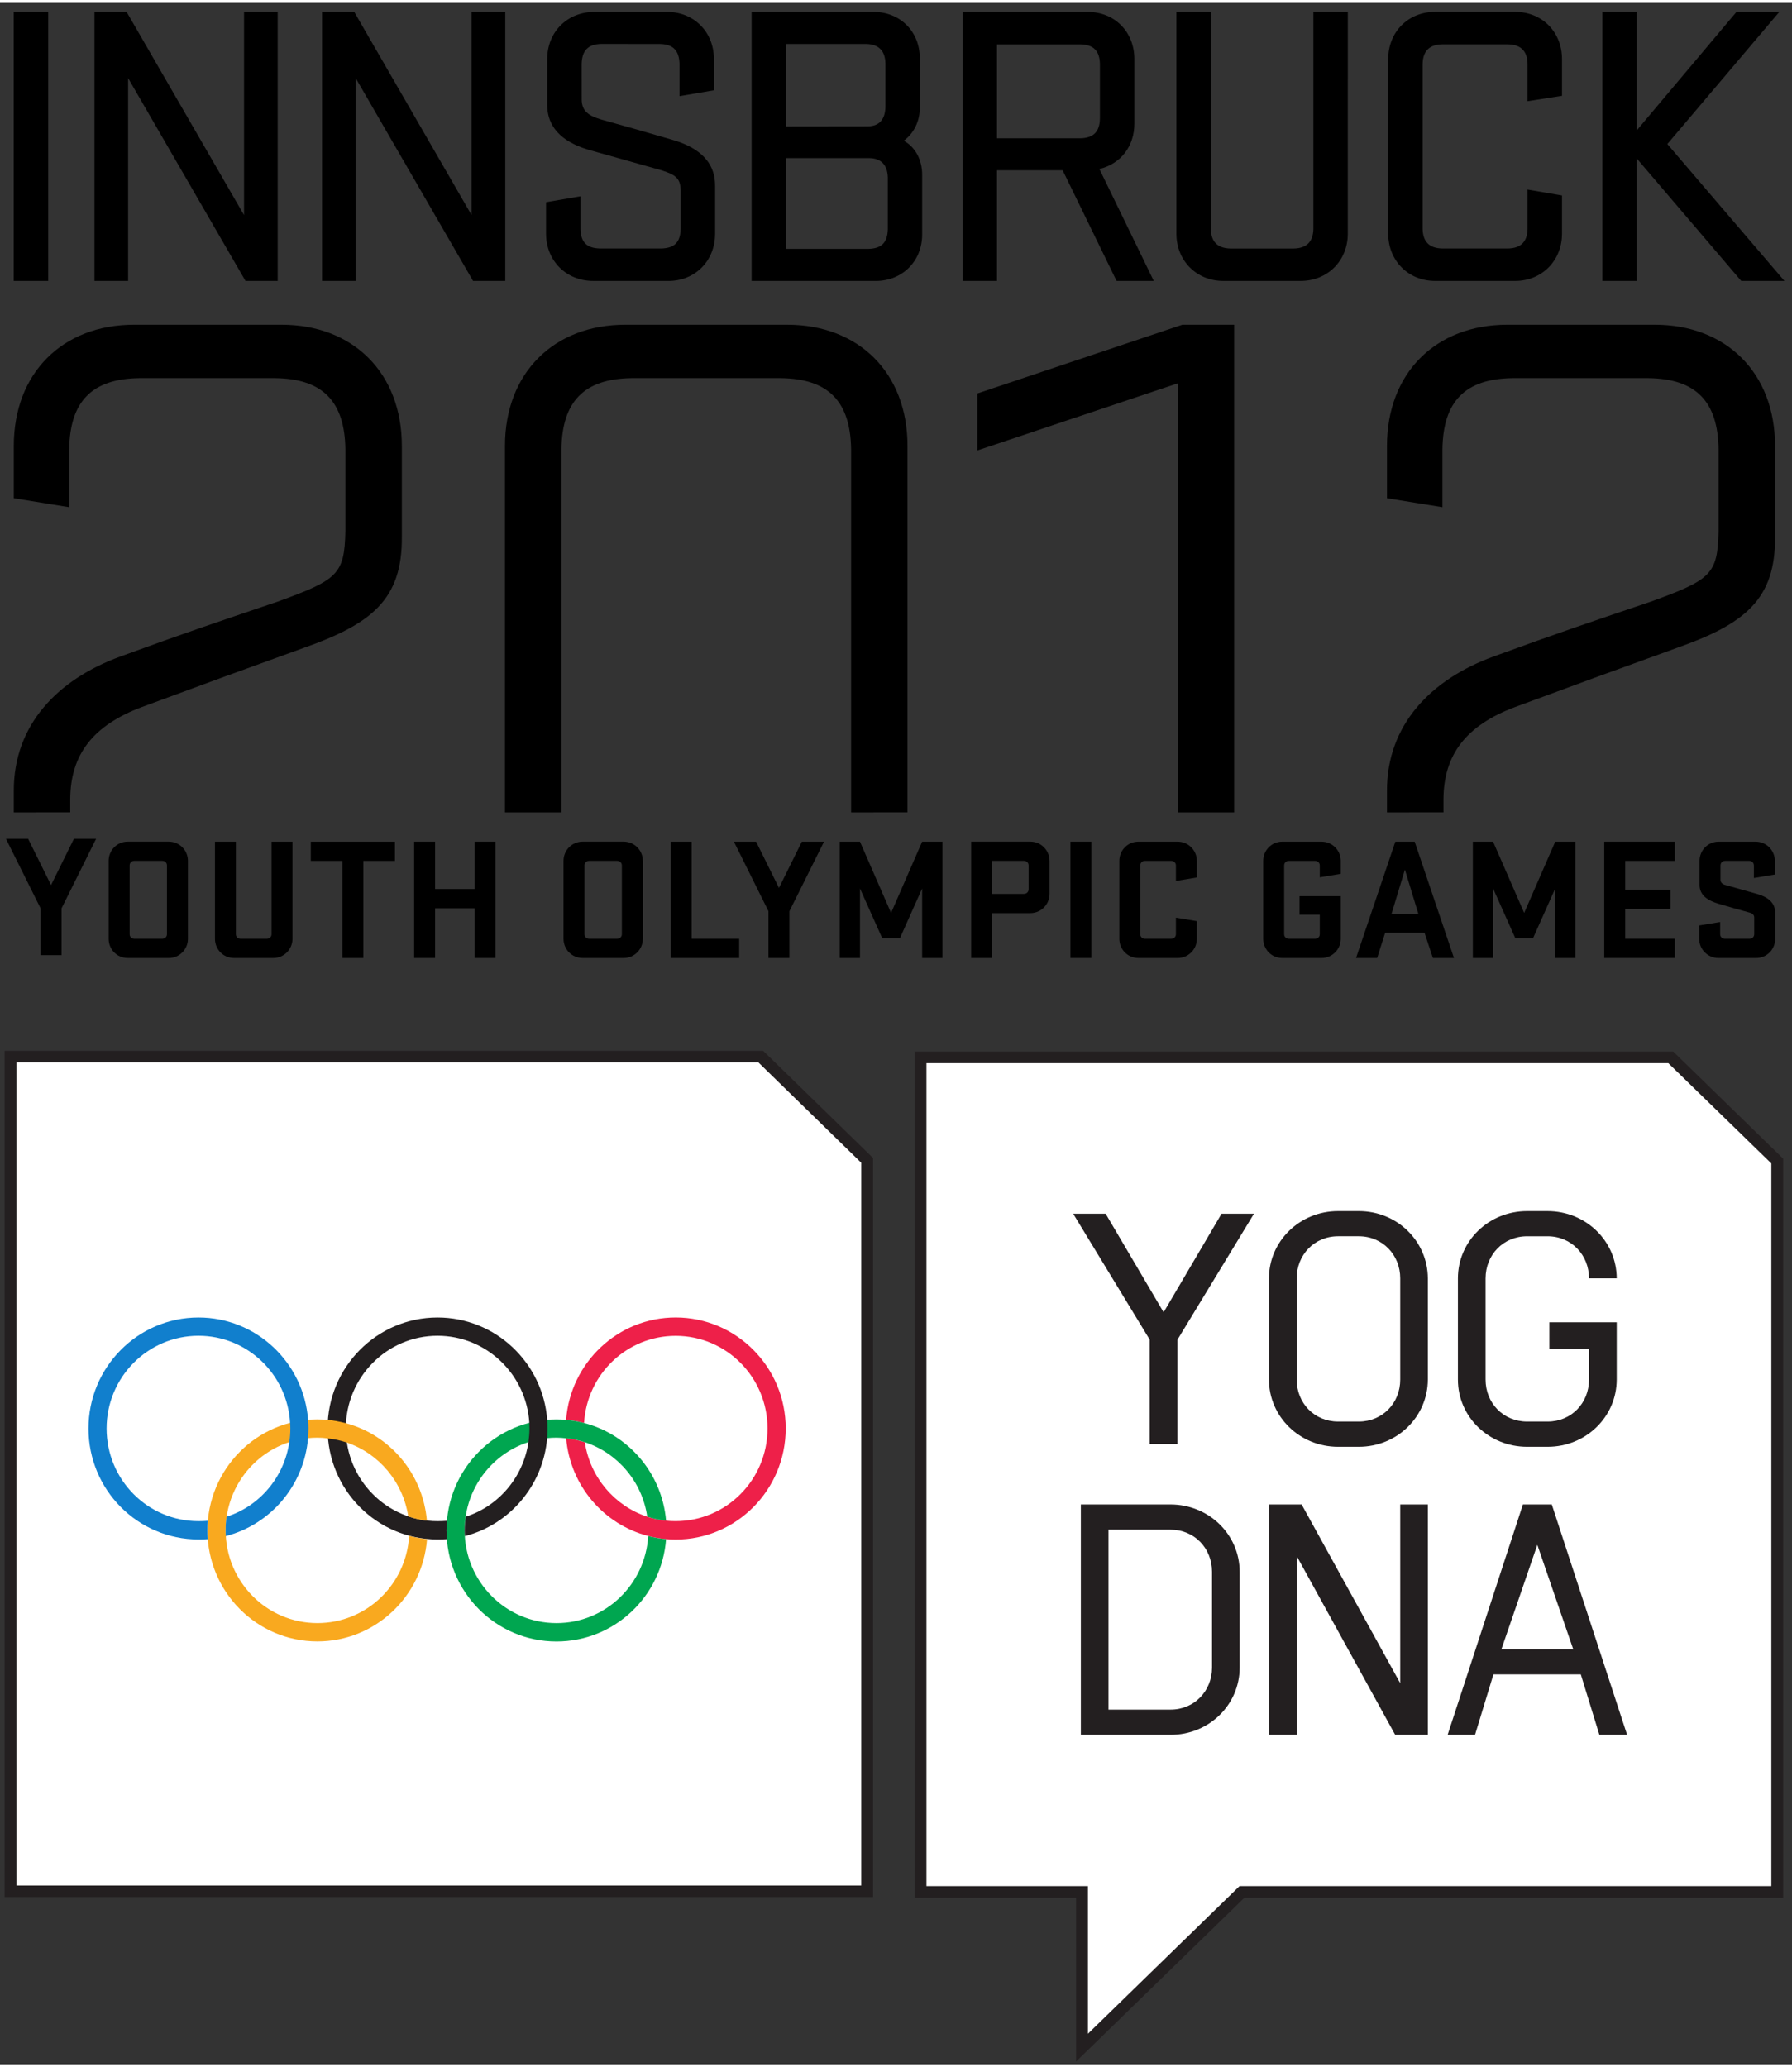 <svg height="339.608" viewBox="0 0 150 172.51" width="294.457" xmlns="http://www.w3.org/2000/svg" xmlns:xlink="http://www.w3.org/1999/xlink"><rect x="0" y="0" width="150" height="172.51" fill="#333333" stroke="none"/><clipPath id="a"><path d="m55.124 721.89h140.512v41.221h-140.512z"/></clipPath><clipPath id="b"><path d="m0 0h595.276v841.89h-595.276z"/></clipPath><path d="m0 0 .839 1.697h.814l-1.268-2.551v-1.717h-.769v1.717l-1.27 2.551h.813z" transform="matrix(2.281 0 0 -2.281 4.273 73.823)"/><g clip-path="url(#a)" transform="matrix(2.281 0 0 -2.281 -296.876 1741.274)"><path d="m0 0c0 .096-.077.167-.173.167h-1.025c-.096 0-.172-.071-.172-.167v-2.525c0-.096.076-.167.172-.167h1.025c.096 0 .173.071.173.167zm-2.14-2.692v2.859c0 .39.307.705.699.705h1.506c.391 0 .704-.315.704-.705v-2.859c0-.391-.313-.705-.704-.705h-1.506c-.392 0-.699.314-.699.705" transform="translate(136.279 731.739)"/><path d="m0 0h.769v-3.563c0-.391-.313-.705-.705-.705h-1.443c-.39 0-.697.314-.697.705v3.563h.768v-3.397c0-.096.077-.166.173-.166h.962c.095 0 .173.07.173.166z" transform="translate(140.116 732.61)"/><path d="m0 0h3.088v-.705h-1.159v-3.563h-.77v3.563h-1.159z" transform="translate(141.557 732.61)"/><path d="m0 0h-1.447v-1.826h-.769v4.268h.769v-1.736h1.447v1.736h.769v-4.268h-.769z" transform="translate(147.566 730.168)"/><path d="m0 0c0 .096-.076.167-.172.167h-1.026c-.096 0-.173-.071-.173-.167v-2.525c0-.096.077-.167.173-.167h1.026c.096 0 .172.071.172.167zm-2.141-2.692v2.859c0 .39.308.705.7.705h1.505c.392 0 .706-.315.706-.705v-2.859c0-.391-.314-.705-.706-.705h-1.505c-.392 0-.7.314-.7.705" transform="translate(152.972 731.739)"/><path d="m0 0h.768v-3.563h1.743v-.705h-2.511z" transform="translate(154.766 732.61)"/><path d="m0 0 .84 1.697h.814l-1.27-2.551v-1.717h-.769v1.717l-1.268 2.551h.814z" transform="translate(158.737 730.913)"/><path d="m0 0v-2.551h-.743v4.268h.743l1.141-2.614 1.14 2.614h.744v-4.268h-.744v2.551l-.813-1.82h-.654z" transform="translate(161.71 730.893)"/><path d="m0 0c0 .096-.077.167-.172.167h-1.167v-1.212h1.167c.095 0 .172.071.172.168zm-2.109.872h2.174c.389 0 .703-.315.703-.705v-1.212c0-.39-.314-.705-.703-.705h-1.404v-1.647h-.77z" transform="translate(167.898 731.739)"/><path d="m170.202 728.342h-.768v4.268h.768z"/><path d="m0 0 .769-.128v-.647c0-.391-.315-.705-.705-.705h-1.442c-.391 0-.698.314-.698.705v2.858c0 .39.307.705.698.705h1.442c.39 0 .705-.315.705-.705v-.608l-.769-.129v.57c0 .097-.077.167-.173.167h-.962c-.096 0-.173-.07-.173-.167v-2.525c0-.096.077-.166.173-.166h.962c.096 0 .173.07.173.166z" transform="translate(173.304 729.822)"/><path d="m0 0h1.514v-1.563c0-.391-.314-.705-.706-.705h-1.443c-.389 0-.696.314-.696.705v2.858c0 .39.307.705.696.705h1.443c.392 0 .706-.315.706-.705v-.474l-.77-.129v.436c0 .097-.076.167-.173.167h-.961c-.096 0-.173-.07-.173-.167v-2.525c0-.096.077-.166.173-.166h.961c.097 0 .173.07.173.166v.718h-.744z" transform="translate(177.839 730.61)"/><path d="m0 0h.987l-.495 1.628zm2.293-1.615h-.774l-.308.929h-1.442l-.295-.929h-.775l1.442 4.268h.71z" transform="translate(181.215 729.957)"/><path d="m0 0v-2.551h-.743v4.268h.743l1.141-2.614 1.14 2.614h.743v-4.268h-.743v2.551l-.813-1.82h-.654z" transform="translate(184.943 730.893)"/><path d="m0 0h2.59v-.705h-1.821v-1.057h1.66v-.706h-1.66v-1.095h1.821v-.705h-2.59z" transform="translate(189.022 732.61)"/><path d="m0 0c-.378.116-.686.301-.686.693v.878c0 .39.308.704.699.704h1.358c.391 0 .706-.314.706-.704v-.501l-.769-.128v.462c0 .096-.077.167-.173.167h-.879c-.097 0-.173-.071-.173-.167v-.532c0-.096.076-.16.173-.185.38-.109.699-.193 1.166-.328.365-.103.668-.301.668-.693v-.954c0-.391-.309-.705-.699-.705h-1.385c-.39 0-.705.314-.705.705v.488l.769.127v-.448c0-.097.076-.167.173-.167h.905c.095 0 .172.07.172.167v.615c0 .096-.071.153-.172.179-.487.135-.672.186-1.148.327" transform="translate(193.206 730.335)"/><path d="m0 0v9.871h1.265v-9.746-.125z" transform="translate(130.656 753.182)"/><path d="m0 0-4.307 7.442v-7.442h-1.235v9.871h1.18l4.309-7.456v7.456h1.235v-9.746-.125z" transform="translate(139.16 753.182)"/><path d="m0 0-4.307 7.443v-7.443h-1.234v9.871h1.181l4.306-7.456v7.456h1.236v-9.746-.125z" transform="translate(147.511 753.182)"/><path d="m0 0c-.989.001-1.726.739-1.729 1.729v1.16l1.263.217v-1.204c.014-.47.217-.699.711-.712h2.255c.496.013.697.242.711.712v1.429c-.013.422-.166.562-.716.732-1.127.318-1.489.418-2.571.723-.882.241-1.611.722-1.61 1.68v1.676c.003 1.003.742 1.727 1.731 1.729h2.672c.972-.002 1.713-.727 1.714-1.729v-1.147l-1.263-.215v1.188c-.015.472-.22.714-.712.726l-2.167.002c-.491-.014-.697-.256-.712-.728l.001-1.315c.005-.419.254-.595.716-.73 1.2-.332 1.432-.404 2.589-.738.848-.24 1.594-.708 1.591-1.695v-1.761c-.001-.987-.725-1.728-1.713-1.73z" transform="translate(151.919 753.182)"/><path d="m0 0c.495.013.697.241.713.712v1.907c-.012.454-.242.702-.67.711h-3.067v-3.33zm-4.286-1.177v9.872h4.473c.973-.001 1.698-.711 1.7-1.699v-1.822c0-.487-.214-.929-.588-1.206.404-.223.678-.677.674-1.262v-2.182c-.001-.974-.725-1.698-1.698-1.701zm4.271 5.673c.421.008.629.262.64.708v1.603c-.012.466-.247.701-.712.712h-2.937v-3.027l3.009.004z" transform="translate(162.019 754.358)"/><path d="m0 0c.482.014.699.245.711.712v2.023c-.012.467-.229.699-.711.711h-3.066v-3.445zm1.323-5.235-1.979 4.06h-2.41v-4.06h-1.262v9.747.125h4.59c.988-.002 1.711-.727 1.714-1.729v-2.355c.004-.845-.499-1.492-1.284-1.68l1.996-4.108z" transform="translate(169.804 758.416)"/><path d="m0 0h.126l-.001-8.142c-.001-.989-.741-1.727-1.728-1.729h-2.847c-.974.002-1.713.741-1.714 1.729v8.142h1.262l.001-7.97c.011-.464.246-.699.711-.712h2.341c.465.013.699.248.712.712l0 7.97z" transform="translate(179.486 763.053)"/><path d="m0 0 .105-.018v-1.406c-.002-.99-.741-1.728-1.714-1.73h-2.949c-.975.002-1.713.74-1.714 1.73v6.413c.001 1.003.741 1.727 1.714 1.729h2.949c.971-.002 1.712-.726 1.714-1.729v-1.351l-1.264-.197v1.374c-.011.465-.247.701-.712.712h-2.426c-.465-.011-.701-.247-.712-.712v-6.067c.011-.465.247-.7.712-.712h2.426c.465.012.701.247.712.712v1.45z" transform="translate(187.367 756.336)"/><path d="m0 0-3.833 4.493v-4.493h-1.263v9.746.126h1.263v-4.345l3.658 4.345h1.572l-4.109-4.849 4.298-5.023z" transform="translate(194.05 753.181)"/><path d="m0 0v13.328c-.028 1.747-.829 2.578-2.568 2.604h-5.496c-1.74-.026-2.54-.857-2.567-2.604v-13.328h-2.071v13.442c-.001 1.333.444 2.452 1.226 3.232.779.782 1.888 1.217 3.185 1.217h5.95c1.296 0 2.406-.435 3.186-1.216.781-.781 1.225-1.899 1.224-3.233v-13.442z" transform="translate(161.385 733.684)"/><path d="m0 0v.201.593c-.004 2.412 1.601 4.086 3.924 4.93 2.389.873 3.416 1.215 5.766 2.011 2.204.802 2.442.998 2.478 2.577v3.016c-.027 1.747-.825 2.578-2.565 2.604h-5.003c-1.74-.026-2.54-.857-2.567-2.604v-2.131l-2.033.33v1.915c0 1.333.443 2.452 1.226 3.232.778.782 1.889 1.217 3.184 1.217h5.421c1.295 0 2.404-.435 3.184-1.217.781-.78 1.226-1.899 1.225-3.232v-3.321c.023-2.315-1.114-3.21-3.621-4.093-2.313-.834-3.45-1.251-5.913-2.16-1.806-.677-2.625-1.75-2.635-3.376v-.492z" transform="translate(130.658 733.684)"/><path d="m0 0v.201.593c-.003 2.412 1.602 4.086 3.925 4.93 2.389.873 3.416 1.215 5.766 2.011 2.204.802 2.441.998 2.478 2.577v3.016c-.027 1.747-.825 2.578-2.565 2.604h-5.004c-1.739-.026-2.539-.857-2.565-2.604v-2.131l-2.035.33v1.915c0 1.333.444 2.452 1.226 3.232.779.782 1.89 1.217 3.184 1.217h5.421c1.295 0 2.404-.435 3.185-1.217.781-.78 1.226-1.899 1.225-3.232v-3.321c.023-2.315-1.114-3.21-3.621-4.093-2.313-.834-3.45-1.251-5.913-2.16-1.806-.677-2.624-1.75-2.634-3.376v-.492z" transform="translate(181.049 733.684)"/><path d="m0 0v15.741l-7.353-2.463v1.946.145l7.522 2.522h1.902v-17.891z" transform="translate(173.369 733.684)"/></g><g clip-path="url(#b)" transform="matrix(1.31 0 0 -1.31 -556.752 1014.118)"><path d="m0 0v-48.917h50.219v42.84l-6.238 6.077z" fill="#fff" transform="matrix(1.09 0 0 1.09 425.718 706.834)"/><path d="m0 0h-43.978v-48.911h9.469v-9.133l9.38 9.133h31.373v42.834z" fill="#fff" transform="matrix(1.09 0 0 1.09 531.811 706.789)"/><g fill="#231f20"><path d="m0 0h49.524v42.36l-6.033 5.882h-43.491zm50.218-.674h-50.909v49.591h44.466l6.443-6.281v-43.31z" transform="matrix(1.09 0 0 1.09 426.05 653.874)"/><path d="m0 0h9.465v-8.656l8.888 8.656h31.176v42.353l-6.041 5.878h-43.488zm8.773-10.284v9.607h-9.467v49.588h44.469l6.447-6.278v-43.31h-31.579z" transform="matrix(1.09 0 0 1.09 484.199 653.835)"/><path d="m0 0h4.209l-2.104 6.116zm-2.55 21.735c0 2.186 1.809 3.942 4.056 3.942h1.196c2.25 0 4.054-1.756 4.057-3.942h-1.624c0 1.369-1.027 2.467-2.433 2.467h-1.196c-1.404 0-2.434-1.098-2.435-2.467v-5.935c.001-1.368 1.031-2.458 2.435-2.458h1.205c1.397 0 2.424 1.09 2.424 2.458v1.781h-2.325v1.581h3.949v-3.362c-.003-2.183-1.807-3.937-4.048-3.937h-1.205c-2.247 0-4.056 1.754-4.056 3.937zm-12.794-22.822c-.008-2.177-1.8-3.931-4.051-3.931h-5.259v13.501h5.259c2.251-.004 4.043-1.757 4.051-3.941v-5.629zm-3.647 19.226v-6.117h-1.624v6.117l-4.488 7.383h1.903l3.394-5.768h.008l3.392 5.768h1.9zm14.678-23.157h-1.914l-5.774 10.478v-10.478h-1.627v13.501h1.916l5.78-10.476v10.476h1.619zm0 20.818c-.01-2.183-1.805-3.937-4.048-3.937h-1.215c-2.242 0-4.044 1.754-4.052 3.937v5.938c.008 2.183 1.81 3.939 4.052 3.939h1.215c2.243 0 4.038-1.756 4.048-3.939zm10.056-20.818-1.089 3.542h-5.122l-1.079-3.542h-1.606l4.413 13.501h1.693l4.415-13.501zm-25.138 12.023h-3.639v-10.545h3.639c1.402 0 2.428 1.098 2.43 2.453v5.629c-.002 1.372-1.028 2.463-2.43 2.463m11.034 17.197h-1.215c-1.399 0-2.425-1.098-2.425-2.464v-5.938c0-1.368 1.026-2.458 2.425-2.458h1.215c1.4 0 2.429 1.09 2.429 2.458v5.938c0 1.366-1.029 2.464-2.429 2.464" transform="matrix(1.09 0 0 1.09 520.938 668.967)"/></g><path d="m0 0c-3.388 0-6.166-2.643-6.424-5.998.35-.032.707-.09 1.055-.185.166 2.851 2.504 5.107 5.369 5.107 2.973 0 5.384-2.431 5.384-5.427 0-3.003-2.411-5.433-5.384-5.433-.195 0-.388.007-.577.029-.377.038-.744.118-1.096.232-1.906.63-3.344 2.307-3.653 4.364-.352.109-.72.196-1.095.235.238-2.776 2.199-5.053 4.805-5.729.33-.095.689-.149 1.044-.185.187-.013.381-.024.572-.024 3.559 0 6.45 2.912 6.45 6.511 0 3.589-2.891 6.503-6.45 6.503" fill="#ee2049" transform="matrix(1.09 0 0 1.09 468.175 690.159)"/><path d="m0 0c-.169-2.845-2.51-5.102-5.375-5.102-2.972 0-5.385 2.43-5.385 5.435 0 2.998 2.413 5.432 5.385 5.432.194 0 .387-.017.576-.038.382-.034.745-.118 1.096-.23 1.908-.631 3.352-2.307 3.648-4.364.353-.114.724-.194 1.104-.233-.238 2.773-2.202 5.051-4.802 5.725-.338.09-.692.152-1.049.184-.186.016-.381.027-.573.027-3.564 0-6.447-2.917-6.447-6.503 0-3.601 2.883-6.512 6.447-6.512 3.393 0 6.172 2.643 6.424 5.999-.357.031-.708.088-1.049.18" fill="#00a650" transform="matrix(1.09 0 0 1.09 466.419 676.196)"/><path d="m0 0c-.258 3.357-3.036 5.995-6.432 5.995-3.56 0-6.444-2.914-6.444-6.505 0-3.597 2.884-6.502 6.444-6.502.186 0 .369.004.551.017-.009.171-.023.339-.023.513 0 .193.014.383.032.561-.191-.013-.372-.02-.56-.02-2.965 0-5.375 2.428-5.375 5.431 0 2.998 2.41 5.435 5.375 5.435 2.865 0 5.208-2.258 5.383-5.101.002-.112.008-.22.008-.334 0-.274-.025-.539-.06-.797-.302-2.067-1.757-3.76-3.678-4.373-.036-.261-.062-.53-.062-.802 0-.113.004-.22.016-.334 2.609.671 4.579 2.953 4.82 5.731.014.2.025.381.025.575 0 .169-.011.338-.02.51" fill="#231f20" transform="matrix(1.09 0 0 1.09 459.968 683.623)"/><path d="m0 0c.355-.039.711-.098 1.054-.195" fill="#100f0d" transform="matrix(1.09 0 0 1.09 445.944 683.619)"/><path d="m0 0c-.168-2.857-2.507-5.113-5.378-5.113-2.973 0-5.379 2.43-5.379 5.434 0 2.999 2.406 5.432 5.379 5.432.207 0 .409-.016.612-.043.38-.04.75-.121 1.098-.239 1.892-.64 3.304-2.303 3.616-4.333.35-.125.721-.208 1.093-.248-.238 2.763-2.178 5.026-4.758 5.714-.343.089-.698.16-1.054.194-.2.011-.4.027-.607.027-3.558 0-6.446-2.922-6.446-6.504 0-3.596 2.888-6.508 6.446-6.508 3.389 0 6.169 2.644 6.427 5.993-.36.038-.709.102-1.049.194" fill="#f9a91f" transform="matrix(1.09 0 0 1.09 451.145 676.209)"/><path d="m0 0c-.257 3.357-3.036 5.995-6.424 5.995-3.561 0-6.45-2.914-6.45-6.505 0-3.597 2.889-6.502 6.45-6.502.18 0 .367.004.547.017-.017.171-.024.339-.024.513 0 .193.007.383.024.561-.177-.013-.363-.02-.547-.02-2.975 0-5.388 2.428-5.388 5.431 0 2.998 2.413 5.435 5.388 5.435 2.862 0 5.204-2.258 5.369-5.101.012-.112.015-.22.015-.334 0-.274-.021-.539-.061-.797-.303-2.067-1.751-3.76-3.678-4.373-.04-.261-.055-.53-.055-.802 0-.113 0-.22.005-.334 2.617.671 4.586 2.953 4.826 5.731.014.2.026.381.026.575 0 .169-.008.338-.023.51" fill="#117fcd" transform="matrix(1.09 0 0 1.09 444.688 683.623)"/></g></svg>